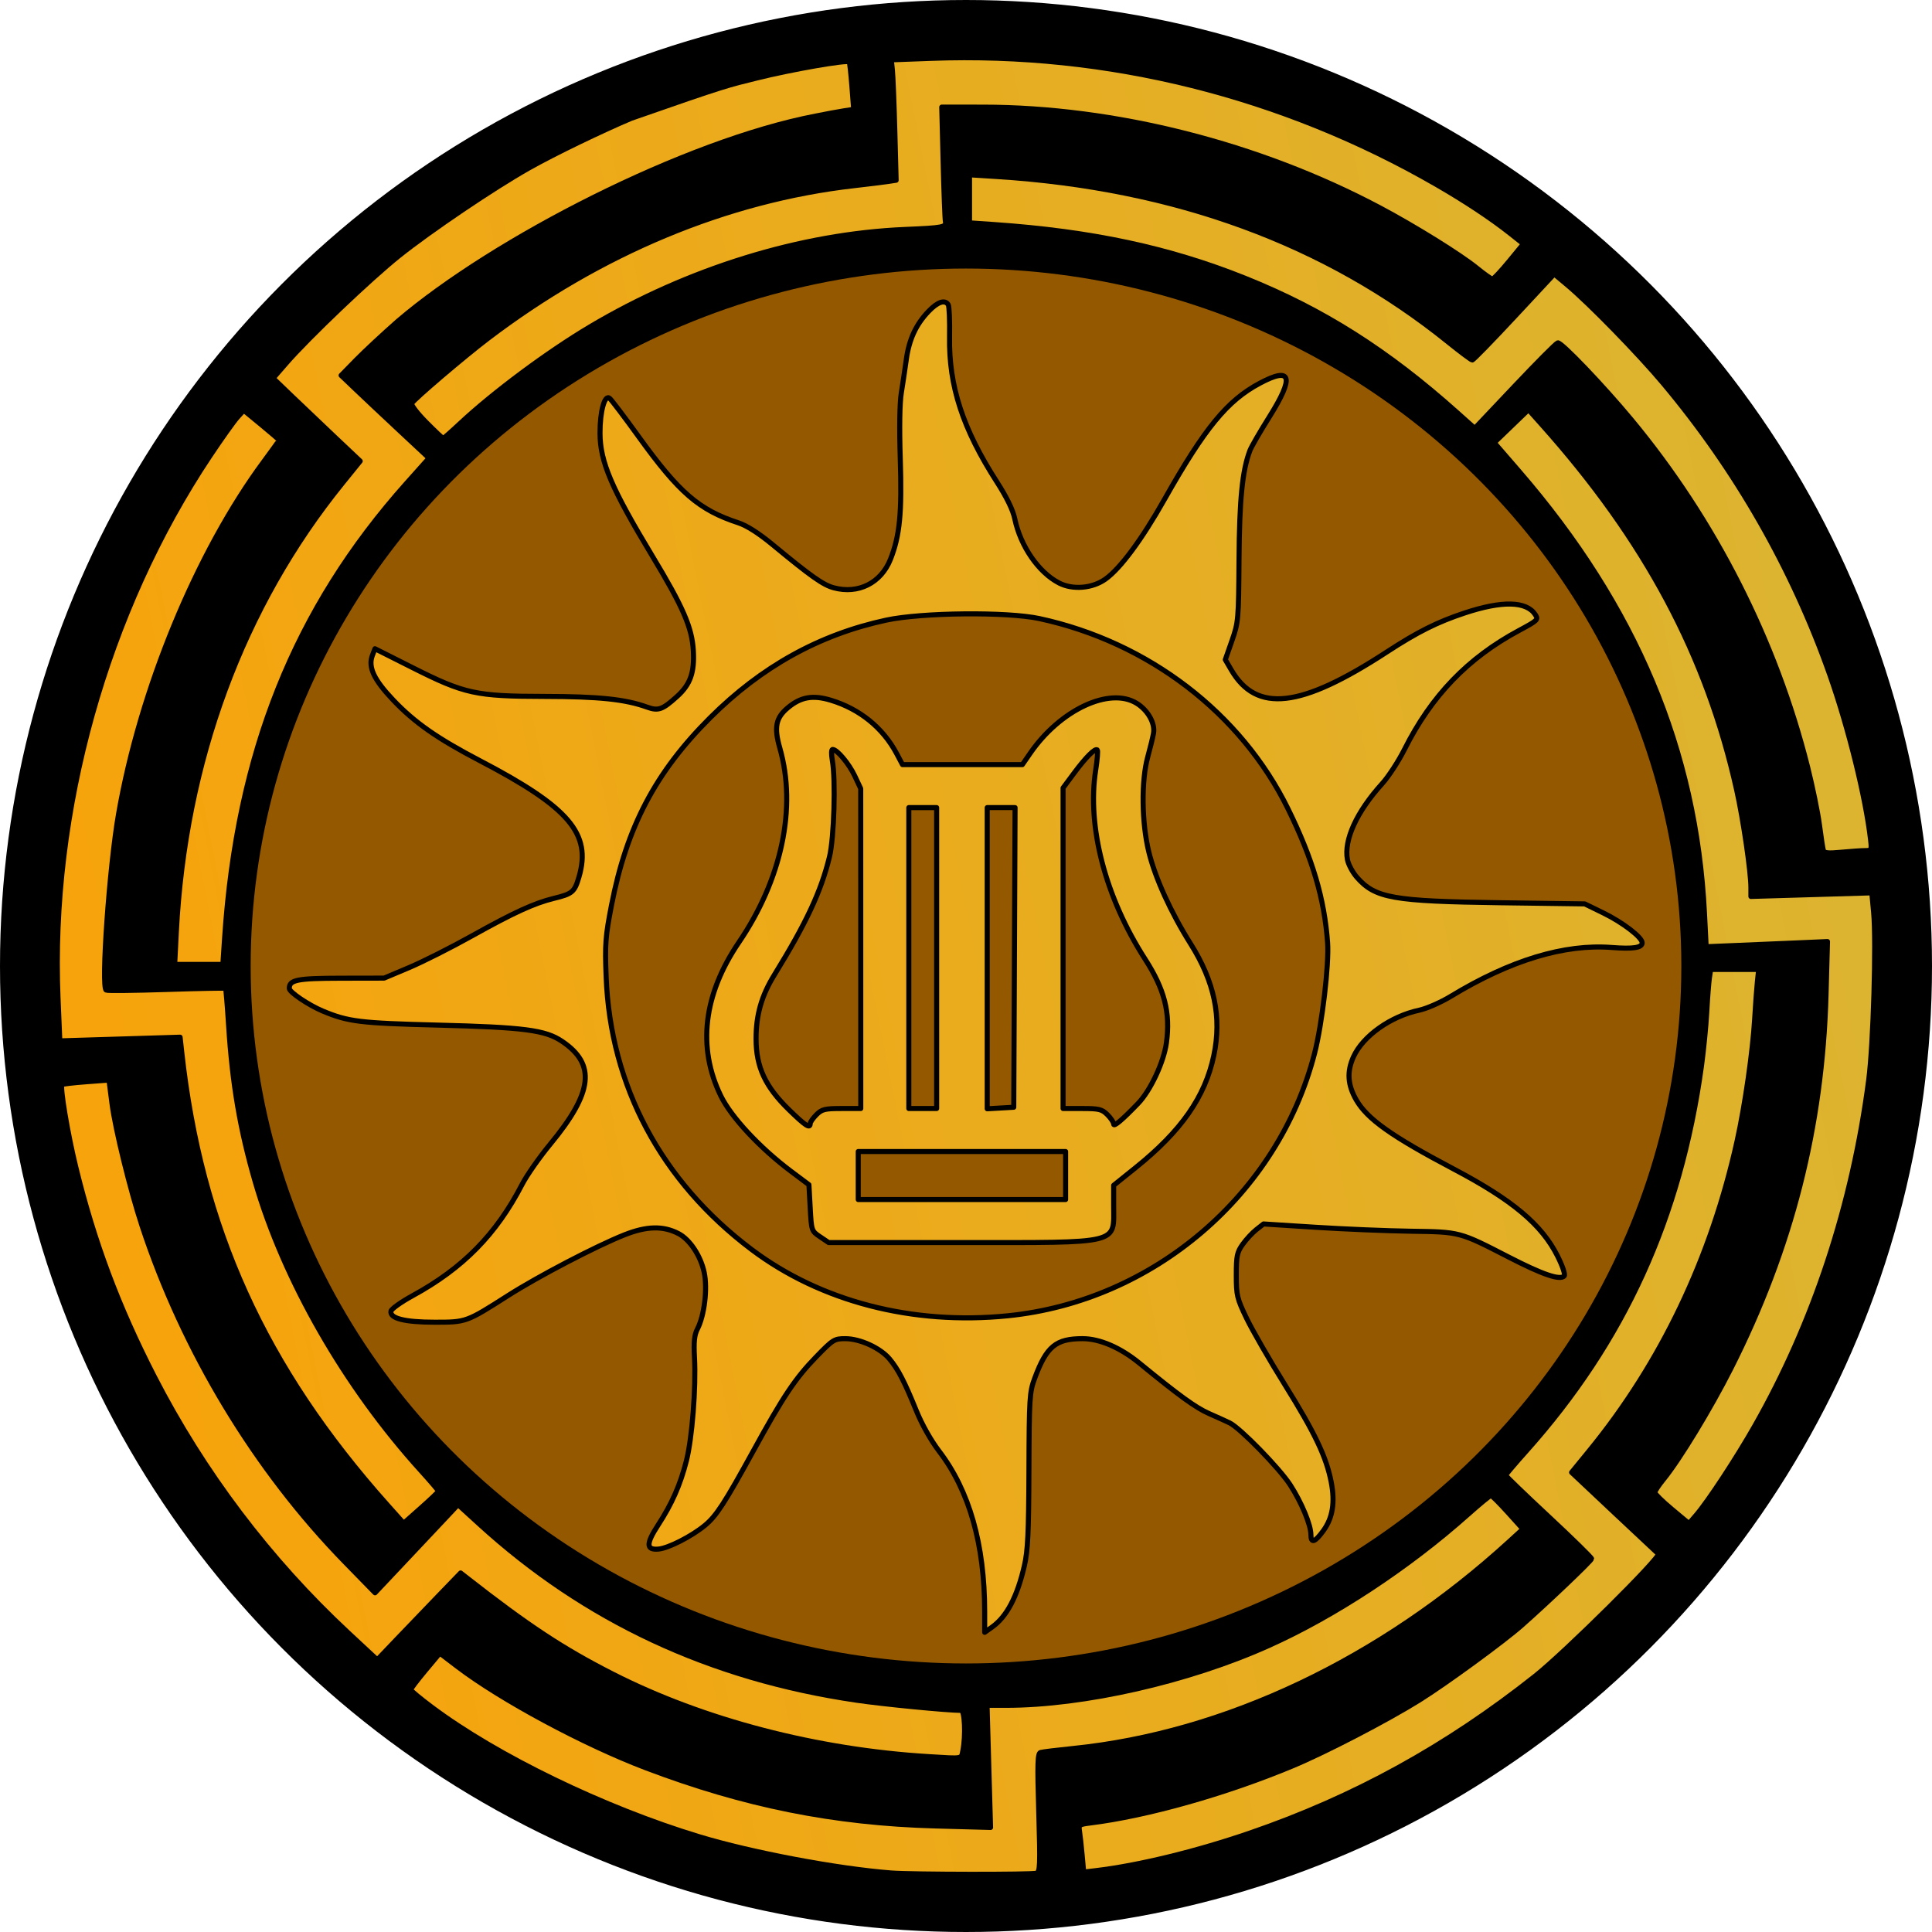 <?xml version="1.0" encoding="UTF-8" standalone="no"?>
<!-- Created with Inkscape (http://www.inkscape.org/) -->

<svg
        xml:space="preserve"
        id="svg13"
        version="1.1"
        viewBox="0 0 382 382"
        height="382"
        width="382"
        xmlns:xlink="http://www.w3.org/1999/xlink"
        xmlns="http://www.w3.org/2000/svg"
><defs
     id="defs10"><linearGradient
       id="linearGradient2215"><stop
         style="stop-color:#ff9e00;stop-opacity:1;"
         offset="0.392"
         id="stop2211" /><stop
         style="stop-color:#dcb430;stop-opacity:1"
         offset="1"
         id="stop2213" /></linearGradient><linearGradient
       xlink:href="#linearGradient2215"
       id="linearGradient3751"
       gradientUnits="userSpaceOnUse"
       x1="-264"
       y1="565"
       x2="479"
       y2="417" /><linearGradient
       xlink:href="#linearGradient2215"
       id="linearGradient3753"
       gradientUnits="userSpaceOnUse"
       x1="-264"
       y1="565"
       x2="479"
       y2="417" /><linearGradient
       xlink:href="#linearGradient2215"
       id="linearGradient3755"
       gradientUnits="userSpaceOnUse"
       x1="-264"
       y1="565"
       x2="479"
       y2="417" /><linearGradient
       xlink:href="#linearGradient2215"
       id="linearGradient3757"
       gradientUnits="userSpaceOnUse"
       x1="-264"
       y1="565"
       x2="479"
       y2="417" /><linearGradient
       xlink:href="#linearGradient2215"
       id="linearGradient3759"
       gradientUnits="userSpaceOnUse"
       x1="-264"
       y1="565"
       x2="479"
       y2="417" /><linearGradient
       xlink:href="#linearGradient2215"
       id="linearGradient3761"
       gradientUnits="userSpaceOnUse"
       x1="-264"
       y1="565"
       x2="479"
       y2="417" /><linearGradient
       xlink:href="#linearGradient2215"
       id="linearGradient3763"
       gradientUnits="userSpaceOnUse"
       x1="-264"
       y1="565"
       x2="479"
       y2="417" /><linearGradient
       xlink:href="#linearGradient2215"
       id="linearGradient3765"
       gradientUnits="userSpaceOnUse"
       x1="-264"
       y1="565"
       x2="479"
       y2="417" /><linearGradient
       xlink:href="#linearGradient2215"
       id="linearGradient3767"
       gradientUnits="userSpaceOnUse"
       x1="-264"
       y1="565"
       x2="479"
       y2="417" /><linearGradient
       xlink:href="#linearGradient2215"
       id="linearGradient3769"
       gradientUnits="userSpaceOnUse"
       x1="-264"
       y1="565"
       x2="479"
       y2="417" /><linearGradient
       xlink:href="#linearGradient2215"
       id="linearGradient3798"
       gradientUnits="userSpaceOnUse"
       x1="-264"
       y1="565"
       x2="479"
       y2="417" /></defs><g
     id="layer1"
     transform="translate(-65,-15)"><circle
       style="fill:#000000;fill-opacity:1;stroke:#000000;stroke-width:2;stroke-linecap:round;stroke-linejoin:round;stroke-opacity:1"
       id="path3020"
       cx="256"
       cy="206"
       r="190" /><ellipse
       style="fill:#945800;fill-opacity:1;stroke:#000000;stroke-width:1.478;stroke-linecap:round;stroke-linejoin:round;stroke-opacity:1"
       id="circle3749"
       cx="256"
       cy="206"
       rx="142.178"
       ry="138.642" /><g
       id="g1168"
       style="fill:url(#linearGradient3798);fill-opacity:1;stroke:#000000;stroke-opacity:1"
       transform="translate(2.694,1.18)"><path
         style="fill:url(#linearGradient3751);fill-opacity:1;stroke:#000000;stroke-width:1;stroke-linecap:round;stroke-linejoin:round;stroke-opacity:1"
         d="m 138.884,311.373 c -24.277,-27.189 -36.822,-54.827 -40.647,-89.55 l -0.322,-2.927 -11.891,0.364 -11.891,0.364 -0.354,-8.437 C 72.23,174.223 83.303,134.677 103.79,104 c 2.296,-3.438 4.745,-6.882 5.443,-7.654 l 1.269,-1.404 3.499,2.879 c 1.925,1.583 3.499,2.945 3.499,3.026 0,0.081 -1.336,1.949 -2.969,4.152 -13.295,17.931 -24.495,45.077 -28.779,69.751 -1.827,10.523 -3.497,34.276 -2.45,34.843 0.247,0.134 5.623,0.074 11.948,-0.133 6.325,-0.207 11.567,-0.309 11.65,-0.227 0.082,0.082 0.356,3.382 0.607,7.333 0.74,11.619 2.267,20.589 5.269,30.943 5.648,19.477 17.715,40.513 32.742,57.078 1.915,2.111 3.481,3.944 3.481,4.074 0,0.13 -1.548,1.608 -3.44,3.286 l -3.44,3.05 z"
         id="path1084" /><path
         style="fill:url(#linearGradient3753);fill-opacity:1;stroke:#000000;stroke-width:1;stroke-linecap:round;stroke-linejoin:round;stroke-opacity:1"
         d="M 246,361.15 C 223.851,359.819 201.456,353.977 183.5,344.846 c -9.885,-5.027 -16.739,-9.547 -28.892,-19.056 l -1.227,-0.96 -4.315,4.465 c -2.373,2.456 -6.084,6.319 -8.246,8.585 l -3.93,4.119 -5.774,-5.374 C 115.563,322.147 102.484,304.852 92.767,285.912 85.685,272.108 80.919,259.384 77.301,244.625 c -1.621,-6.613 -3.175,-15.917 -2.733,-16.359 0.117,-0.117 2.254,-0.367 4.749,-0.555 l 4.536,-0.342 0.594,4.63 c 0.651,5.073 3.626,17.177 5.962,24.252 8.189,24.803 22.344,48.225 40.191,66.5 l 5.859,6 5.892,-6.25 c 3.241,-3.438 6.934,-7.36 8.207,-8.717 l 2.315,-2.467 4.188,3.823 c 20.899,19.073 45.606,30.61 74.647,34.857 5.348,0.782 17.935,2.004 20.641,2.004 0.707,0 0.92,5.024 0.338,7.938 -0.343,1.716 0.165,1.624 -6.688,1.212 z"
         id="path1086" /><path
         style="fill:url(#linearGradient3755);fill-opacity:1;stroke:#000000;stroke-width:1;stroke-linecap:round;stroke-linejoin:round;stroke-opacity:1"
         d="m 212,29.232 c 6.756,-1.687 17.803,-3.613 18.209,-3.175 0.098,0.106 0.339,2.26 0.535,4.786 l 0.356,4.593 -1.926,0.297 c -1.059,0.163 -3.563,0.628 -5.565,1.032 C 197.752,41.734 160.012,61.077 141,77.304 c -2.888,2.535 -6.6,5.989 -8.25,7.675 l -3,3.065 3,2.862 c 1.65,1.574 5.561,5.254 8.692,8.177 l 5.692,5.315 -4.4,4.926 c -22.204,24.857 -33.592,53.326 -36.023,90.051 l -0.339,5.125 h -4.763 -4.763 l 0.323,-6.375 c 1.706,-33.631 13.079,-64.392 32.813,-88.754 l 3.547,-4.379 -4.89,-4.616 c -2.689,-2.539 -6.564,-6.226 -8.61,-8.193 l -3.72,-3.577 2.541,-2.928 c 4.413,-5.085 16.686,-16.778 22.4,-21.341 6.196,-4.948 18.688,-13.384 25.596,-17.284 5.221,-2.948 14.619,-7.453 20.247,-9.832 19.175,-6.716 19.198,-6.564 24.907,-7.989 z"
         id="path1090" /><path
         style="fill:url(#linearGradient3757);fill-opacity:1;stroke:#000000;stroke-width:1;stroke-linecap:round;stroke-linejoin:round;stroke-opacity:1"
         d="m 146.55,97.3 c -1.744,-1.76 -3.024,-3.438 -2.844,-3.729 0.562,-0.909 10.327,-9.232 15.044,-12.822 22.229,-16.918 47.297,-27.37 72.5,-30.228 2.75,-0.312 5.73,-0.679 6.622,-0.816 l 1.622,-0.249 -0.263,-9.853 C 239.085,34.184 238.87,28.827 238.753,27.7 l -0.213,-2.05 7.855,-0.291 c 34.854,-1.292 69.376,7.322 99.901,24.928 5.693,3.284 10.805,6.671 14.592,9.669 l 2.637,2.088 -2.862,3.479 c -1.574,1.913 -3.045,3.479 -3.269,3.479 -0.224,0 -1.6,-0.971 -3.057,-2.158 C 351.057,64.171 341.978,58.536 335,54.841 311.169,42.221 282.728,35.023 256.631,35.005 l -8.119,-0.005 0.274,10.875 c 0.151,5.981 0.352,11.27 0.448,11.752 0.22,1.114 -0.453,1.246 -7.984,1.562 -20.67,0.869 -42.97,7.765 -62.309,19.269 -8.434,5.017 -19.124,12.973 -25.71,19.133 -1.71,1.6 -3.199,2.908 -3.31,2.908 -0.11,0 -1.628,-1.44 -3.372,-3.2 z"
         id="path1092" /><path
         style="fill:url(#linearGradient3759);fill-opacity:1;stroke:#000000;stroke-width:1;stroke-linecap:round;stroke-linejoin:round;stroke-opacity:1"
         d="m 422.822,181.946 c -0.111,-0.383 -0.461,-2.672 -0.778,-5.086 -0.317,-2.414 -1.368,-7.538 -2.334,-11.385 -6.29,-25.027 -18.4,-48.872 -34.904,-68.725 -5.622,-6.763 -13.823,-15.329 -14.502,-15.148 -0.304,0.081 -4.12,3.919 -8.48,8.527 l -7.928,8.38 -3.501,-3.13 C 336.646,83.089 323.911,75.022 308.5,68.842 293.54,62.842 278.214,59.562 258.875,58.219 l -4.875,-0.338 v -4.75 -4.75 l 5.375,0.339 c 35.179,2.221 65.053,13.174 89.271,32.73 2.418,1.952 4.561,3.55 4.762,3.55 0.201,0 3.929,-3.825 8.284,-8.501 l 7.918,-8.501 2.545,2.126 c 4.356,3.639 14.113,13.643 19.03,19.512 14.412,17.204 25.503,36.615 32.917,57.614 3.706,10.498 7.121,24.316 8.062,32.625 0.229,2.026 0.179,2.125 -1.087,2.129 -0.73,0.002 -2.841,0.146 -4.691,0.321 -2.647,0.25 -3.406,0.169 -3.565,-0.379 z"
         id="path1094" /><path
         style="fill:url(#linearGradient3761);fill-opacity:1;stroke:#000000;stroke-width:1;stroke-linecap:round;stroke-linejoin:round;stroke-opacity:1"
         d="m 392.875,312.237 c -1.856,-1.547 -3.375,-3.039 -3.375,-3.316 0,-0.277 0.767,-1.441 1.704,-2.587 3.159,-3.863 9.293,-13.95 13.301,-21.874 12.028,-23.782 18.135,-47.78 18.854,-74.091 l 0.283,-10.381 -5.696,0.249 c -3.133,0.137 -8.53,0.367 -11.994,0.51 l -6.298,0.261 -0.335,-6.629 c -1.63,-32.266 -13.552,-60.664 -36.693,-87.402 l -4.876,-5.634 3.384,-3.261 3.384,-3.261 2.616,2.928 C 387.62,120.677 399.761,143.432 405.681,170 c 1.318,5.913 2.819,16.195 2.819,19.309 v 1.758 l 11.951,-0.356 11.951,-0.356 0.365,3.897 c 0.542,5.779 -0.06,26.098 -0.981,33.146 -3.219,24.624 -10.876,47.866 -22.52,68.353 -3.614,6.358 -9.226,14.903 -11.593,17.65 l -1.421,1.65 z"
         id="path1096" /><path
         style="fill:url(#linearGradient3763);fill-opacity:1;stroke:#000000;stroke-width:1;stroke-linecap:round;stroke-linejoin:round;stroke-opacity:1"
         d="m 276.27,380.61 c -0.168,-1.848 -0.402,-3.966 -0.52,-4.707 -0.202,-1.271 -0.082,-1.364 2.143,-1.641 11.288,-1.41 26.696,-5.759 39.956,-11.277 6.511,-2.71 18.68,-9.025 25.071,-13.01 5.282,-3.294 16.659,-11.603 20.304,-14.828 5.293,-4.684 13.777,-12.771 13.777,-13.132 0,-0.223 -3.825,-3.967 -8.5,-8.322 -4.675,-4.354 -8.493,-8.035 -8.484,-8.179 0.009,-0.144 1.827,-2.287 4.04,-4.762 19.384,-21.673 30.529,-46.15 34.663,-76.123 0.427,-3.093 0.901,-7.93 1.055,-10.75 0.153,-2.82 0.39,-5.858 0.525,-6.752 l 0.246,-1.625 h 4.745 4.745 l -0.252,2.375 c -0.139,1.306 -0.382,4.625 -0.54,7.375 -0.369,6.394 -1.901,17.056 -3.47,24.148 -5.12,23.149 -15.01,43.868 -29.26,61.301 l -3.47,4.245 8.354,7.864 c 4.594,4.325 8.555,8.038 8.801,8.25 0.632,0.545 -18.449,19.473 -24.349,24.153 -17.556,13.927 -35.805,23.97 -56.421,31.05 -10.626,3.649 -22.099,6.444 -30.514,7.433 l -2.337,0.275 z"
         id="path1098" /><path
         style="fill:url(#linearGradient3765);fill-opacity:1;stroke:#000000;stroke-width:1;stroke-linecap:round;stroke-linejoin:round;stroke-opacity:1"
         d="m 238.5,384.15 c -10.738,-0.838 -27.498,-4.002 -37.933,-7.16 -18.821,-5.697 -40.023,-15.972 -52.932,-25.653 -2.263,-1.697 -4.119,-3.234 -4.125,-3.416 -0.006,-0.181 1.288,-1.884 2.875,-3.783 l 2.885,-3.453 3.445,2.627 c 8.621,6.574 25.015,15.384 37.32,20.055 19.433,7.377 37.138,10.933 57.17,11.483 l 10.956,0.3 -0.347,-12.075 -0.347,-12.075 h 3.714 c 15.421,0 36.132,-4.706 51.949,-11.805 13.105,-5.881 27.576,-15.4 39.371,-25.897 2.337,-2.08 4.401,-3.786 4.585,-3.79 0.184,-0.004 1.685,1.488 3.335,3.316 l 3,3.324 -2.706,2.473 c -25.499,23.305 -56.212,37.873 -86.268,40.919 -3.132,0.317 -6.011,0.67 -6.398,0.783 -0.59,0.173 -0.647,2.073 -0.357,11.882 0.311,10.496 0.264,11.707 -0.464,11.986 -0.821,0.315 -24.603,0.282 -28.727,-0.04 z"
         id="path1100" /><path
         style="fill:url(#linearGradient3767);fill-opacity:1;stroke:#000000;stroke-width:1;stroke-linecap:round;stroke-linejoin:round;stroke-opacity:1"
         d="m 256.996,332.409 c -0.013,-13.24 -3.032,-23.852 -9.008,-31.659 -1.602,-2.093 -3.412,-5.309 -4.503,-8 -2.351,-5.797 -3.612,-8.23 -5.315,-10.255 -1.814,-2.156 -5.805,-3.984 -8.71,-3.99 -2.189,-0.005 -2.446,0.156 -5.805,3.62 -4.125,4.255 -6.477,7.778 -12.406,18.583 -5.662,10.319 -7.316,12.863 -9.565,14.716 -2.657,2.19 -7.25,4.528 -9.211,4.688 -2.439,0.199 -2.45,-1.06 -0.041,-4.764 2.725,-4.191 4.371,-7.92 5.577,-12.635 1.148,-4.487 1.934,-14.506 1.61,-20.517 -0.165,-3.064 -0.024,-4.429 0.577,-5.592 1.391,-2.69 2.026,-7.97 1.347,-11.192 -0.692,-3.281 -2.838,-6.521 -5.089,-7.686 -3.042,-1.573 -6.285,-1.494 -10.704,0.259 -5.542,2.2 -17.014,8.186 -23,12.002 -8.274,5.275 -8.241,5.263 -14.5,5.263 -5.939,0 -8.919,-0.755 -8.642,-2.189 0.085,-0.439 2.013,-1.814 4.285,-3.055 9.965,-5.442 16.538,-12.125 21.645,-22.006 0.924,-1.788 3.435,-5.375 5.581,-7.973 8.436,-10.211 9.07,-15.776 2.314,-20.317 -3.326,-2.236 -7.46,-2.773 -24.682,-3.207 -15.26,-0.384 -17.591,-0.67 -22.621,-2.772 -2.807,-1.173 -6.629,-3.751 -6.629,-4.473 0,-1.705 1.532,-2.009 10.204,-2.026 l 8.546,-0.017 4.947,-2.086 c 2.721,-1.147 8.346,-3.985 12.5,-6.305 8.162,-4.558 12.254,-6.432 16.098,-7.37 3.718,-0.908 4.118,-1.251 5.002,-4.293 2.474,-8.512 -1.972,-13.722 -19.547,-22.904 -8.512,-4.447 -12.953,-7.553 -17.209,-12.033 -3.822,-4.024 -4.985,-6.516 -4.109,-8.806 l 0.509,-1.331 7.404,3.726 c 10.331,5.2 12.536,5.681 26.109,5.703 10.8,0.017 15.939,0.554 20.295,2.119 2.221,0.798 3.03,0.51 5.921,-2.102 2.632,-2.378 3.474,-4.751 3.223,-9.081 -0.263,-4.538 -2.024,-8.606 -8.048,-18.589 -8.16,-13.523 -10.387,-18.743 -10.405,-24.396 -0.014,-4.305 0.922,-7.704 1.898,-6.895 0.376,0.312 2.972,3.741 5.77,7.621 7.986,11.075 11.893,14.447 19.698,17.003 1.649,0.54 4.046,2.068 6.75,4.303 7.611,6.292 9.994,7.974 12.096,8.54 4.855,1.307 9.343,-0.941 11.207,-5.614 1.85,-4.639 2.298,-9.222 1.948,-19.927 -0.198,-6.045 -0.118,-10.985 0.208,-13 0.29,-1.788 0.736,-4.765 0.991,-6.616 0.546,-3.962 1.914,-6.919 4.398,-9.509 1.81,-1.887 3.235,-2.363 3.891,-1.301 0.195,0.316 0.312,3.185 0.259,6.375 -0.159,9.678 2.61,18.168 9.343,28.638 1.969,3.062 3.187,5.567 3.547,7.299 1.131,5.43 4.709,10.618 8.767,12.711 2.702,1.394 6.576,1.069 9.156,-0.767 2.96,-2.106 7.177,-7.799 11.67,-15.755 8.001,-14.168 12.42,-19.551 18.864,-22.984 6.295,-3.353 6.867,-1.282 1.853,6.706 -1.816,2.892 -3.531,5.863 -3.811,6.601 -1.505,3.959 -2.077,9.687 -2.159,21.602 -0.081,11.832 -0.128,12.378 -1.397,16 l -1.314,3.75 1.165,2 c 5.013,8.603 13.708,7.61 30.761,-3.513 6.088,-3.971 9.96,-5.912 15.389,-7.713 7.409,-2.458 12.215,-2.357 13.956,0.294 0.672,1.023 0.536,1.158 -3.197,3.163 -10.138,5.445 -17.312,12.894 -22.649,23.519 -1.174,2.337 -3.153,5.375 -4.397,6.75 -5.06,5.593 -7.608,11.154 -6.882,15.024 0.18,0.961 1.025,2.541 1.877,3.512 3.619,4.122 7.092,4.738 28.348,5.027 l 16.697,0.227 3.641,1.776 c 3.872,1.888 7.714,4.834 7.714,5.915 0,0.983 -1.769,1.256 -6.018,0.928 -9.371,-0.723 -20.056,2.52 -31.802,9.65 -1.979,1.201 -4.798,2.439 -6.264,2.751 -5.616,1.193 -11.105,5.079 -12.981,9.191 -1.341,2.939 -1.18,5.556 0.526,8.53 2.175,3.792 6.956,7.186 19.282,13.687 11.639,6.139 17.412,10.982 20.537,17.228 1.02,2.04 1.558,3.668 1.297,3.929 -0.863,0.863 -4.229,-0.286 -10.93,-3.731 -9.815,-5.047 -9.614,-4.993 -19.396,-5.134 -4.675,-0.067 -13.139,-0.418 -18.809,-0.779 l -10.309,-0.657 -1.423,1.119 c -0.783,0.616 -1.993,1.922 -2.691,2.904 -1.122,1.578 -1.268,2.283 -1.268,6.094 0,4.018 0.138,4.597 2.045,8.56 1.125,2.337 4.545,8.268 7.601,13.179 5.928,9.528 8.152,14.202 9.12,19.172 0.785,4.03 0.297,7.066 -1.544,9.608 -1.688,2.33 -2.472,2.587 -2.472,0.81 0,-1.933 -1.841,-6.368 -4.086,-9.842 -2.132,-3.299 -9.903,-11.26 -11.976,-12.269 -0.653,-0.318 -2.5,-1.155 -4.105,-1.86 -2.591,-1.138 -5.884,-3.524 -13.746,-9.96 -3.754,-3.073 -7.847,-4.837 -11.227,-4.837 -5.289,-5e-4 -7.119,1.512 -9.466,7.824 -1.024,2.753 -1.091,3.824 -1.144,18.176 -0.046,12.458 -0.213,15.927 -0.911,18.946 -1.407,6.087 -3.477,10.017 -6.358,12.068 l -1.48,1.054 -0.004,-4.159 z m 4.576,-58.43 c 28.792,-2.899 53.413,-23.943 60.639,-51.83 1.501,-5.791 2.903,-17.685 2.59,-21.961 -0.638,-8.701 -2.95,-16.52 -7.82,-26.438 -9.3,-18.942 -27.631,-32.971 -49.152,-37.619 -6.383,-1.378 -23.273,-1.21 -30.296,0.302 -13.219,2.846 -24.691,9.205 -34.817,19.3 -10.808,10.774 -16.51,21.623 -19.513,37.122 -1.195,6.168 -1.302,7.614 -1.048,14.133 0.843,21.577 10.899,40.429 28.737,53.871 13.679,10.308 31.862,15.015 50.68,13.12 z"
         id="path1102" /><path
         style="fill:url(#linearGradient3769);fill-opacity:1;stroke:#000000;stroke-width:1;stroke-linecap:round;stroke-linejoin:round;stroke-opacity:1"
         d="m 224.449,258.357 c -1.685,-1.133 -1.701,-1.179 -1.949,-5.715 l -0.25,-4.572 -3.5,-2.623 c -6.202,-4.648 -11.869,-10.732 -13.924,-14.948 -4.677,-9.598 -3.447,-20.015 3.589,-30.375 8.475,-12.48 11.451,-26.606 8.084,-38.379 -1.175,-4.108 -0.81,-5.975 1.557,-7.967 2.575,-2.167 4.954,-2.586 8.529,-1.504 5.711,1.729 10.31,5.46 13.014,10.558 L 240.748,165 h 11.852 11.852 l 1.528,-2.22 c 5.925,-8.612 15.718,-13.211 21.078,-9.898 2.216,1.369 3.668,3.951 3.326,5.911 -0.14,0.802 -0.657,2.921 -1.148,4.708 -1.291,4.697 -1.201,12.935 0.205,18.72 1.254,5.159 4.353,11.982 8.263,18.193 4.726,7.506 6.193,14.542 4.605,22.087 -1.726,8.199 -6.417,14.925 -15.493,22.216 l -4.315,3.466 v 3.942 c 0,7.808 1.768,7.376 -30.151,7.376 h -26.201 z m 48.551,-12.107 v -4.75 h -20.5 -20.5 v 4.75 4.75 h 20.5 20.5 z m -50.5,-10.273 c 0,-0.287 0.552,-1.075 1.227,-1.75 1.086,-1.086 1.661,-1.227 5,-1.227 h 3.773 l -0.005,-31.625 -0.005,-31.625 -1.173,-2.5 c -1.138,-2.425 -3.501,-5.25 -4.391,-5.25 -0.241,0 -0.267,0.953 -0.057,2.125 0.693,3.865 0.359,15.359 -0.555,19.107 -1.673,6.862 -4.558,13.038 -10.907,23.355 -2.539,4.125 -3.625,7.94 -3.611,12.682 0.016,5.521 1.82,9.404 6.485,13.955 3.278,3.199 4.219,3.812 4.219,2.752 z m 64.828,-3.977 c 2.468,-2.567 5.09,-8.177 5.609,-12 0.807,-5.948 -0.365,-10.545 -4.217,-16.537 -7.871,-12.243 -11.52,-26.215 -9.767,-37.407 0.318,-2.031 0.46,-3.811 0.316,-3.955 -0.415,-0.415 -2.238,1.401 -4.595,4.578 l -2.174,2.93 v 31.695 31.695 h 3.773 c 3.339,0 3.914,0.141 5,1.227 0.675,0.675 1.227,1.505 1.227,1.844 0,0.618 1.689,-0.806 4.828,-4.071 z m -39.828,-28.75 V 173.5 h -2.75 -2.75 v 29.75 29.75 h 2.75 2.75 z m 15.379,-0.125 0.129,-29.625 h -2.754 -2.754 v 29.776 29.776 l 2.625,-0.151 2.625,-0.151 z"
         id="path1104" /></g></g></svg>
